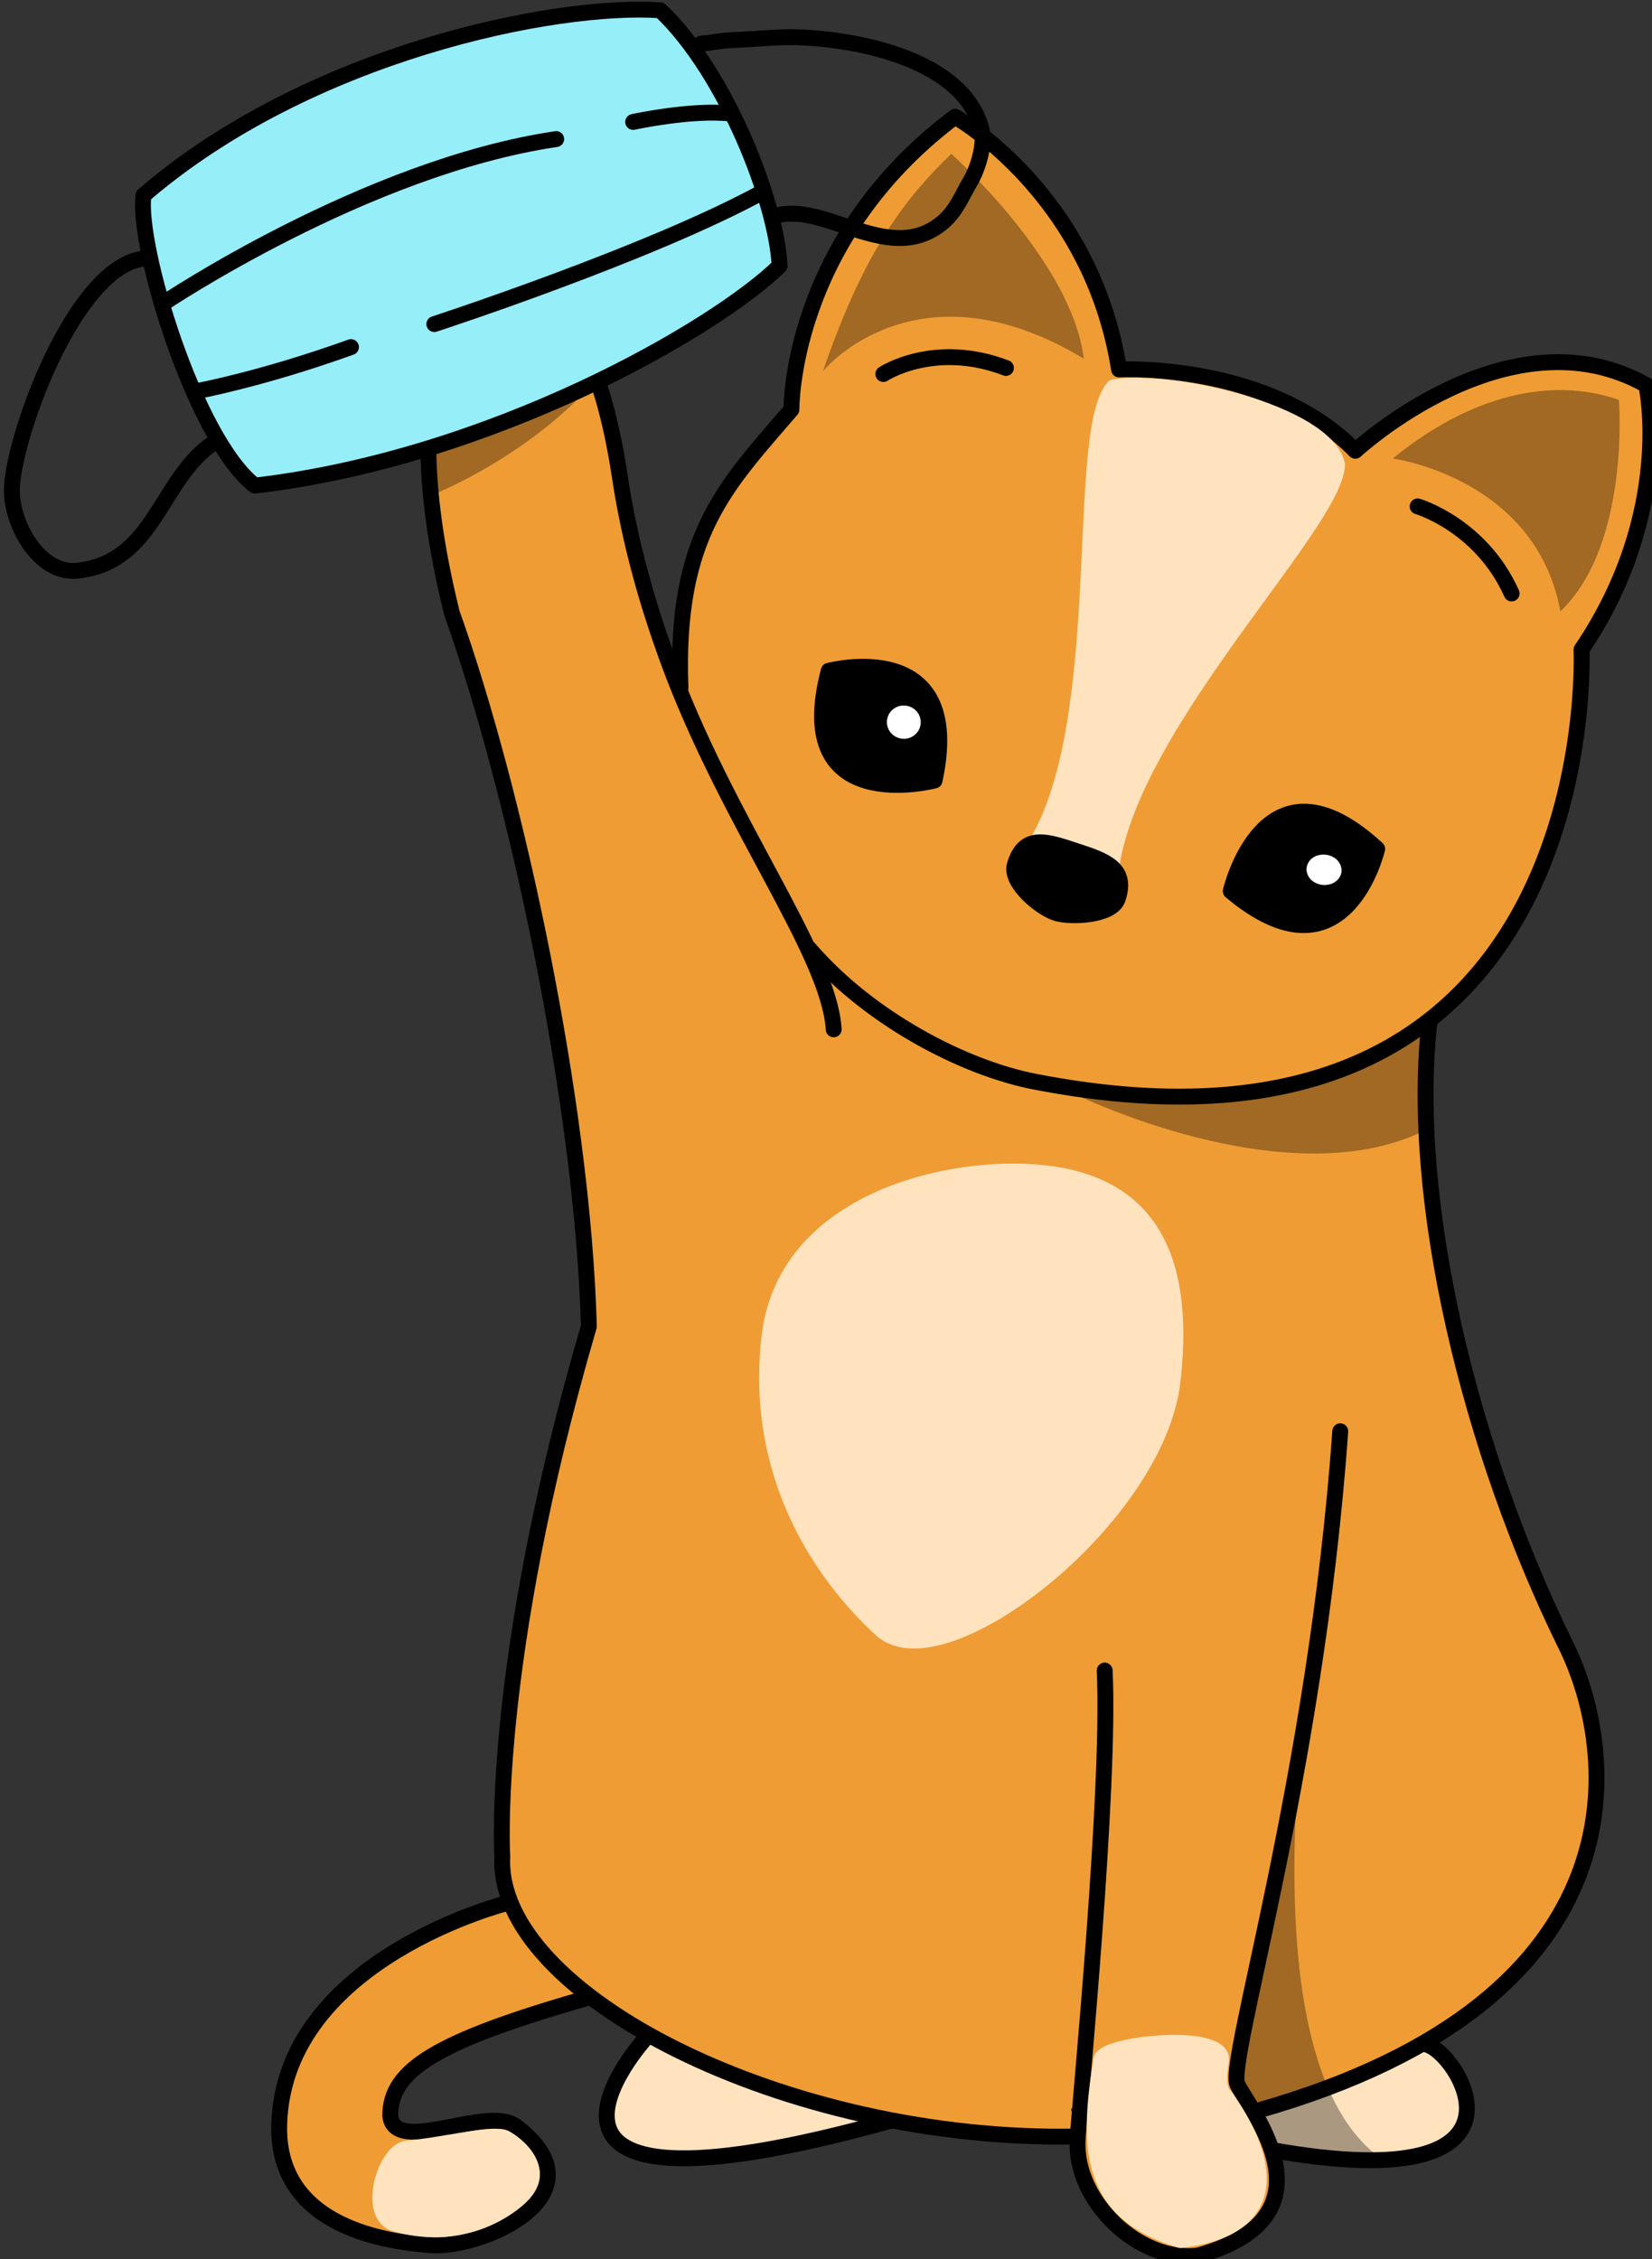 <?xml version="1.0" encoding="UTF-8"?>
<svg width="235.35" height="321.9" version="1.1" viewBox="0 0 62.269 85.169" xmlns="http://www.w3.org/2000/svg" xmlns:cc="http://creativecommons.org/ns#" xmlns:dc="http://purl.org/dc/elements/1.1/" xmlns:rdf="http://www.w3.org/1999/02/22-rdf-syntax-ns#" xmlns:vectornator="http://vectornator.io">
 <rect x="0" y="0" width="62.269" height="85.169" fill="#333333" stroke="none"/>
 <g transform="translate(-112.83 -84.632)">
  <g transform="matrix(.265 0 0 .265 -4.087 33.656)" clip-rule="evenodd" fill-rule="evenodd" stroke-linecap="round" stroke-linejoin="round" vectornator:layerName="Layer 2">
   <g transform="rotate(-28.137 300.15 319.33)" fill-rule="evenodd">
    <g transform="matrix(1.464 0 0 1.464 -149.81 -24.771)">
     <g stroke="#000" stroke-linecap="round" stroke-linejoin="round">
      <path d="m317.43 363.31c6.75 6.102 6.241 11.134 6.02 13.609-0.541 6.081-3.488 9.552-8.279 9.724-4.792 0.171-7.664-1.892-8.915-5.174-2.012-5.28 2.346-7.703 4.215-6.516 1.869 1.186 5.462 6.027 5.492 0.364 0.015-2.889-2.679-6.305-6.265-8.324-3.586-2.02 0.982-9.786 7.732-3.683z" fill="#d58719"/>
      <path d="m307.26 367.76c1.562 1.603-6.252 12.515-14.062-1.647-9.309-16.88 12.499 0.045 14.062 1.647z" fill="#fff"/>
      <path d="m260.88 343.83c-4.788-1.025-10.101 10.828 9.36 9.82 3.578-0.186-4.572-8.794-9.36-9.82z" fill="#fff"/>
      <path d="m320.58 360.26c2.07-3.299 4.734-10.581 7.111-26.507 0 0 1.672-3.582 3.532-8.662s3.907-11.658 4.655-17.65c0.038-0.306 0.035-0.608 9e-3 -0.91-0.027-0.301-0.077-0.601-0.134-0.903 3.668-0.735 6.873-2.391 9.755-4.839 2.881-2.448 5.438-5.69 7.807-9.598 0.723-1.192 1.211-2.645 1.466-4.269s0.277-3.419 0.066-5.294c0.02 3e-3 2.961-1.521 6.023-8.917 1.9-4.588 1.955-9.714-1.273-10.552-2.479-0.643-5.864-0.463-8.949-0.044-3.084 0.418-5.868 1.076-7.145 1.388-0.987-0.691-2.02-1.358-3.126-1.979-1.105-0.621-2.284-1.197-3.562-1.709-1.415-0.566-2.795-1.08-4.146-1.55-1.351-0.471-2.675-0.899-3.978-1.293-0.652-2.209-2.165-6.311-4.055-9.755-1.891-3.444-4.159-6.23-6.321-5.808-2.33 0.456-4.73 3.509-6.729 6.823-2 3.315-3.6 6.892-4.333 8.396-1.945 0.793-3.262 1.82-4.349 3.288-1.086 1.467-1.941 3.376-2.963 5.931-1.246 3.113-1.894 6.301-1.985 9.46-0.091 3.16 0.375 6.291 1.359 9.29-1.166 0.055-3.411 0.601-6.741 3.38-3.331 2.778-7.748 7.79-13.259 16.776 0 0-4.797 3.417-9.97 8.571-5.172 5.153-10.719 12.044-12.217 18.991-1.372 6.364 5.996 16.328 16.722 24.043 10.727 7.715 24.763 13.144 36.824 10.513 4.317-1.039 7.836-3.311 9.906-6.611z" fill="#d58719"/>
     </g>
     <g fill="#fff" stroke-linecap="round" stroke-linejoin="round">
      <path d="m309.98 339.82c3.489-0.304 12.157 0.374 18.152-9.751 6.294-13.884 6.857-22.28 6.974-26.754-6.457-10.98-20.666-18.363-34.331-18.026-6.538 0.146-14.202 9.679-20.417 19.693-5.383 8.743-0.993 13.336 0.41 16.136 10.117 13.74 11.483 19.242 29.212 18.702z" stroke="#fff"/>
      <path d="m296.75 337.78c-5.462 10.374-27.122 33.239-10.347 33.352 7.639 0.052 3.55-8.938 6.009-11.462 2.459-2.523 11.597-10.51 25.194-27.097" stroke="#000"/>
      <path d="m290.86 333.66c-5.994 7.81-8.69 34.065-20.8 30.279-5.344-1.671-6.311-5.26-1.737-7.745 4.035-2.194 2.806-0.277 8.016-20.023 4.045-15.329 8.068-21.915 8.068-21.915" stroke="#000"/>
      <path d="m319.59 274.85c6.603-5.209 6.716-6.261 12.564-15.416 3.237 0.825 5.429 1.768 8.848 3.811-5.098 7.192-7.1 10.634-8.76 18.171-5.902 2.917-10.694-1.509-12.652-6.566z" stroke="#fff"/>
     </g>
     <g stroke-linecap="round" stroke-linejoin="round">
      <path d="m333.78 283.59c0.364-4.815 10.048-3.432 9.546 1.024s-9.573 3.167-9.546-1.024z" stroke="#000"/>
      <path d="m310.4 268.23c2.626-4.053 10.464 1.8 7.889 5.471s-9.92-1.806-7.889-5.471z" stroke="#000"/>
      <path d="m334.84 291.41s14.023 0.901 17.277-0.678c-1.418 3.625-6.422 8.91-8.683 10.417-6.205 4.224-10.049 3.827-12.828 3.355-4.906-0.832 4.234-13.094 4.234-13.094z" fill="#fff" stroke="#fff"/>
      <path d="m301.57 264.55c2.124 0.435 8.538 13.646 8.538 13.646s-6.712 10.026-9.492 9.651c-0.708-6.5-1.398-5.911-1.626-11.151-0.246-2.956 0.148-6.665 2.58-12.146z" fill="#fff" stroke="#fff"/>
      <path d="m338.66 293.62c-4.074 4.341-3.011 10.547-3.156 12.348-12.794 1.388-33.594-5.866-36.33-20.981 3.709-1.995 5.631-3.28 6.908-9.549 12.286 0.959 27.36 7.014 32.578 18.182z" fill="#abf4ff" stroke="#000"/>
     </g>
     <g fill="#b1486f" fill-opacity="0" stroke="#000">
      <path d="m338.66 293.62s5.842 3.402 10.666 3.353" stroke-linecap="butt" stroke-linejoin="miter"/>
      <g stroke-linecap="round" stroke-linejoin="round">
       <path d="m309.83 282.23c-2.533-1.157-5.481-1.731-5.481-1.731l1.778-5.028s-4.306-0.619-7.378-5.711"/>
       <path d="m312.99 283.6c8.218 2.87 16.17 7.689 23.312 13.582"/>
       <path d="m301.86 283.42s5.022 6.678 17.929 13.098"/>
       <path d="m324.09 298.62s5.293 2.322 11.16 3.301"/>
      </g>
     </g>
     <g stroke-linecap="round" stroke-linejoin="round">
      <path d="m337.41 283.2c0-0.282 0.113-0.666 0.702-0.666 0.588 0 0.606 0.212 0.606 0.494 0 0.281-0.018 0.525-0.606 0.525-0.589 0-0.702-0.072-0.702-0.353z" stroke="#fff" stroke-width="1.04"/>
      <path d="m312.73 270.2c-0.018-0.281 0.07-0.672 0.657-0.71 0.588-0.038 0.619 0.172 0.638 0.453 0.018 0.28 0.016 0.525-0.571 0.564-0.588 0.038-0.705-0.027-0.724-0.307z" stroke="#fff" stroke-width="1.04"/>
      <g>
       <path d="m345.6 266.2c0.956-1.02 6.578-3.265 11.881-1.076 5.304 2.189-0.361 7.884-3.741 11.467-3.379 3.582-7.711-6.948-8.14-10.391z" fill="#ffa66f" stroke="#000"/>
       <path d="m312.09 256.57c-0.636-4.137 0.354-7.257 4.289-10.713 4.246-3.728 8.35 2.822 7.482 8.944-1.592 1.89-9.648 4.49-11.771 1.769z" fill="#ffa66f" stroke="#000"/>
       <path d="m314.46 380.22c0.582 1.271 0.934 2.668 0.916 3.756-0.019 1.087-0.213 1.631-1.111 1.664-2.592-0.149-3.847-0.751-4.617-1.264-0.771-0.513-1.855-1.529-2.692-3.862-0.162-1.138-0.35-2.467 0.231-3.399 0.58-0.931 1.579-1.534 2.413-1.398 0.403 0.066 1.604 0.956 2.712 1.947 1.107 0.991 2.121 2.084 2.148 2.556z" fill="#fff" stroke="#fff"/>
      </g>
     </g>
    </g>
    <g transform="rotate(28.137 415.2 322.32)" clip-rule="evenodd" stroke-linecap="round" stroke-linejoin="round">
     <g id="Kikki box" transform="translate(-191.84 176.18)" vectornator:layerName="Kikki box">
      <g stroke="#000" stroke-linecap="round">
       <path d="m307.06 340.36 63.64-38.184 63.639 38.184-63.639 38.184z" fill="#624607"/>
       <path d="m370.7 302.18v25.456l-63.64 38.184v-25.456z" fill="#906505"/>
       <path d="m370.7 302.18-12.728-12.728-63.64 38.184 12.728 12.728z" fill="#b67e00"/>
       <path d="m434.34 340.36 12.728-12.728-63.639-38.184-12.728 12.728z" fill="#b67e00"/>
       <path d="m370.7 327.63 63.639 38.184v-25.456l-63.639-38.184z" fill="#906505"/>
       <path d="m399.88 360.37c1.874-0.165 9.485 8.896-8.9 7.701l-1.523-2.505" fill="#ffe3bf"/>
       <path d="m392.26 291.35-44.625 5.406 21.673 74.393 20.39-5.331 0.031-0.031 1.808 6.237c23.935-9.839 18.288-31.532 14.38-37.612-7.356-11.445-13-26.69-13-38.125z" fill="#f09c34"/>
       <path d="m343.67 280.8c-1.462-9.541 1.424-12.99 4.955-18.213 0 0-1.34-10.518 8.147-19.49 0 0 9.075 3.815 12.066 14.643 0 0 9.281-1.546 15.365 3.404 0 0 8.607-10.051 17.738-6.188 0 0 2.681 7.734-2.166 17.016 0 0 5.466 33.824-31.144 30.937-4.483-0.354-10.747-2.725-15.059-6.719" fill="#f09c34"/>
      </g>
      <path d="m368.63 258.89c3.59-0.999 13.396 0.11 14.516 3.246 0.346 3.894-12.089 18.839-11.217 28.102l-5.697-0.781c5.189-7.521 0.059-27.326 2.398-30.567z" fill="#ffe3bf" stroke="#ffe3bf" stroke-linecap="round"/>
      <g stroke="#000" stroke-linecap="round">
       <path d="m390.49 327.6s-3.533 34.361 7.64 40.298l-16.757 0.573z" fill-opacity=".331" stroke-opacity="0"/>
       <path d="m382.87 381.22c-18.114 2.443-41.123-12.38-41.641-21.036 0 0-2.51-16.849 1.273-38.773-1.977-13.928-8.425-33.014-13.67-43.675-6.018-16.249-0.548-20.012-0.548-20.012s5.967-4.988 10.091 10.297c1.111 4.117 2.646 7.781 4.295 11.087 4.86 9.741 12.197 17.226 13.03 21.965" fill="#f09c34"/>
       <path d="m360.23 284.78s-8.794 3.425-7.406-6.109c0 0 8.338-3.256 7.406 6.109z"/>
       <path d="m379.55 289.59s1.085-9.374 8.863-3.688c0 0-1.021 8.892-8.863 3.688z"/>
      </g>
      <path d="m357.32 281.35c0-0.304 0.254-0.551 0.569-0.551 0.314 0 0.569 0.247 0.569 0.551s-0.255 0.55-0.569 0.55c-0.315 0-0.569-0.246-0.569-0.55z" fill="#fff" stroke="#fff" stroke-linecap="butt"/>
      <path d="m384.63 287.59c0-0.252 0.271-0.457 0.606-0.457 0.336 0 0.607 0.205 0.607 0.457 0 0.253-0.271 0.458-0.607 0.458-0.335 0-0.606-0.205-0.606-0.458z" fill="#fff" stroke="#fff" stroke-linecap="butt"/>
      <g stroke="#000" stroke-linecap="round">
       <path d="m365.84 289.51c0.355-2.115 1.909-1.704 3.754-1.325s3.369 0.704 2.927 2.698c-0.246 1.107-2.804 1.507-3.754 1.325-1.013-0.195-3.114-1.58-2.927-2.698z"/>
       <path d="m326.66 270.55s6.141-3.194 9.92-9l-1.371-2.871-8.343 3.369s-1.702 2.329-0.206 8.502z" fill-opacity=".331" stroke-opacity="0"/>
       <path d="m306.55 253.81c9.326-10.097 24.414-14.976 31.021-15.27 4.619 3.478 8.678 11.313 9.287 15.145-3.536 4.36-16.593 14.061-31.264 17.495-4.078-2.477-9.102-14.129-9.044-17.37z" fill="#96eef9"/>
      </g>
      <g fill-opacity="0" stroke="#000" stroke-linecap="round">
       <path d="m307.04 257.76c-4.172 0.936-6.791 11.546-6.643 15.154 0.092 2.259 2.293 5.396 4.699 4.856 4.848-1.088 4.508-6.442 7.679-9.029"/>
       <path d="m340.43 240.35c-0.311 0.012 0.399-0.118 0.471-0.139 0.499-0.146 1.04-0.274 1.557-0.349 1.279-0.186 2.541-0.5 3.833-0.609 3.882-0.329 10.627 0.224 12.231 4.452 0.354 0.934 0.031 2.525-0.34 3.348-0.419 0.933-0.647 1.895-1.389 2.7-2.941 3.191-7.402-0.371-10.445 0.784"/>
       <path d="m308.51 260.47s11.735-10.004 23.465-13.127"/>
      </g>
      <g fill="#fff" fill-opacity="0" stroke="#000" stroke-linecap="round">
       <path d="m336.67 245.72s3.565-1.213 6.018-1.218"/>
       <path d="m311.43 265.63s3.928-1.208 9.179-3.804"/>
       <path d="m325.67 259.79s12.954-5.924 19.62-10.626"/>
      </g>
      <path d="m354.12 259.71s2.938-2.462 7.63-1.256" fill-opacity="0" stroke="#000" stroke-linecap="round"/>
      <path d="m388.5 264.18s4.092 0.708 6.503 4.779" fill-opacity="0" stroke="#000" stroke-linecap="round"/>
      <g fill="#ffe3bf" stroke="#ffe3bf" stroke-linecap="round">
       <path d="m337.04 374.15c-1.443 0.266-2.126 4.494-0.27 4.801 3.875 0.641 6.524-1.225 7.678-2.607 1.719-2.058-1.158-3.525-1.538-3.562-1.04-0.1-4.046 1.031-5.87 1.368z"/>
       <path d="m353.87 320.81c0-8.783 10.243-12.24 16.066-12.24 5.824 0 9.472 3.302 9.472 12.085s-12.238 20.703-16.454 17.632c-4.078-2.969-9.084-8.694-9.084-17.477z"/>
       <path d="m379.8 363.63c0.048-1.019 7.611-2.669 7.488-0.75-0.098 1.533 0.313 1.978 0.313 1.978s7.506 7.362-1.554 9.507c-5.976-1.051-6.514-5.13-6.247-10.735z"/>
      </g>
      <g fill-opacity=".331" stroke="#000" stroke-linecap="round" stroke-opacity="0">
       <path d="m371.11 303.36c5.297 0.167 18.587-2.827 21.811-6.519 0.73 9.657 0.383 6.405 0.383 6.405-8.205 5.17-22.194 0.114-22.194 0.114z"/>
       <path d="m386.6 261.36c5.045-5.158 10.064-6.13 13.734-5.278 0 0 1.753 8.969-2.153 13.647-2.487-8.194-11.581-8.369-11.581-8.369z"/>
       <path d="m350.32 259.95c1.792-8.163 4.087-11.585 6.471-14.503 0 0 8.319 5.86 9.755 11.87-11.225-5.127-16.226 2.633-16.226 2.633z"/>
       <path d="m383.8 244.29"/>
      </g>
      <g stroke="#000" stroke-linecap="round">
       <path d="m370.7 416.74 63.639-37.727v-38.648l-63.639 38.184z" fill="#b67e00"/>
       <path d="m370.7 378.54 12.728 12.728 63.639-38.184-12.728-12.728z" fill="#dc9a04"/>
       <path d="m307.06 380.44 63.64 36.04v-37.938l-63.64-38.184z" fill="#b67e00"/>
       <path d="m307.06 340.36h-25.456l63.64 38.184h25.456l-10.244-6.146-2.493-1.496-23.095-13.857z" fill="#b67e00"/>
       <path d="m390.26 322.61c0.937 21.877-2.649 40.351-1.761 41.633 0.189 0.274 0.801 0.847 1.161 1.31 1.871 2.409 4.657 6.81-2.423 9.657-3.569 0.87-8.147-2.48-8.355-6.441-0.131-2.48-0.436-22.019-1.654-29.504" fill="#f09c34"/>
      </g>
     </g>
     <g id="Kikki" transform="matrix(2.244 .256 -.256 2.244 231.06 -338.03)" vectornator:layerName="Kikki">
      <g stroke="#000" stroke-linecap="round">
       <path d="m172.58 361.62s-13.615 5.072-12.789 15.461c0.53 6.674 7.937 6.613 10.308 6.537 3.338-0.107 10.624-4.458 4.521-8.051-1.937-1.14-7.376 2.726-7.936 0.244-0.348-2.884 2.399-5.007 11.396-8.745" fill="#f09c34"/>
       <path d="m230.86 363.95c1.874-0.166 9.485 8.896-8.9 7.701l-1.523-2.506" fill="#ffe3bf"/>
       <path d="m182.12 369.11s-10.042 13.938 15.89 3.445" fill="#ffe3bf"/>
       <path d="m223.24 294.93-44.625 5.407 27.657 71.093 14.406-2.031 0.031-0.031 0.188-0.063c23.935-9.839 19.908-25.232 16-31.312-7.356-11.445-13-26.691-13-38.125z" fill="#f09c34"/>
       <path d="m174.65 284.38c-1.462-9.54 1.424-12.99 4.955-18.212 0 0-1.34-10.519 8.147-19.49 0 0 9.075 3.815 12.066 14.643 0 0 9.281-1.547 15.365 3.403 0 0 8.607-10.05 17.738-6.187 0 0 2.681 7.734-2.166 17.015 0 0 5.466 33.825-31.144 30.938-4.483-0.354-10.747-2.725-15.059-6.72" fill="#f09c34"/>
      </g>
      <path d="m199.62 262.47c3.59-0.999 13.396 0.11 14.516 3.245 0.346 3.894-12.089 18.839-11.217 28.103l-5.697-0.781c5.189-7.521 0.059-27.326 2.398-30.567z" fill="#ffe3bf" stroke="#ffe3bf" stroke-linecap="round"/>
      <g stroke="#000" stroke-linecap="round">
       <path d="m221.47 331.18s-3.533 34.361 7.64 40.297l-16.757 0.573z" fill-opacity=".331" stroke-opacity="0"/>
       <path d="m209.81 372.2c-18.113 2.443-37.449-4.763-37.967-13.42 0 0-2.15-11.865 1.633-33.788-1.977-13.928-8.425-33.015-13.67-43.675-6.018-16.25-0.548-20.012-0.548-20.012s5.967-4.989 10.091 10.296c1.111 4.117 2.646 7.782 4.295 11.087 4.86 9.742 12.197 17.227 13.03 21.965" fill="#f09c34"/>
       <path d="m221.24 326.19c0.937 21.877-2.649 40.351-1.761 41.633 0.189 0.274 0.504 0.656 0.864 1.119 1.872 2.409 4.954 7-2.126 9.847-3.569 0.871-8.147-2.48-8.356-6.44-0.13-2.481-0.435-22.019-1.653-29.504" fill="#f09c34"/>
       <path d="m191.21 288.36s-8.794 3.425-7.406-6.109c0 0 8.338-3.257 7.406 6.109z"/>
       <path d="m210.53 293.17s1.085-9.375 8.863-3.689c0 0-1.021 8.893-8.863 3.689z"/>
      </g>
      <path d="m188.3 284.93c0-0.305 0.254-0.551 0.569-0.551 0.314 0 0.569 0.246 0.569 0.551 0 0.304-0.255 0.55-0.569 0.55-0.315 0-0.569-0.246-0.569-0.55z" fill="#fff" stroke="#fff" stroke-linecap="butt"/>
      <path d="m215.61 291.17c0-0.253 0.271-0.458 0.606-0.458 0.336 0 0.607 0.205 0.607 0.458 0 0.252-0.271 0.457-0.607 0.457-0.335 0-0.606-0.205-0.606-0.457z" fill="#fff" stroke="#fff" stroke-linecap="butt"/>
      <g stroke="#000" stroke-linecap="round">
       <path d="m196.83 293.09c0.355-2.115 1.909-1.704 3.754-1.325 1.845 0.38 3.369 0.705 2.927 2.699-0.246 1.107-2.804 1.507-3.754 1.324-1.013-0.194-3.114-1.579-2.927-2.698z"/>
       <path d="m157.64 274.13s6.141-3.194 9.92-9l-1.371-2.871-8.343 3.368s-1.702 2.329-0.206 8.503z" fill-opacity=".331" stroke-opacity="0"/>
       <path d="m137.53 257.39c9.326-10.096 24.414-14.976 31.021-15.27 4.619 3.479 8.678 11.313 9.287 15.146-3.536 4.359-16.593 14.061-31.264 17.494-4.078-2.476-9.102-14.129-9.044-17.37z" fill="#96eef9"/>
      </g>
      <g fill-opacity="0" stroke="#000" stroke-linecap="round">
       <path d="m138.02 261.34c-4.172 0.936-6.791 11.546-6.643 15.154 0.092 2.258 2.293 5.396 4.699 4.856 4.848-1.088 4.508-6.442 7.679-9.029"/>
       <path d="m171.41 243.93c-0.311 0.013 0.399-0.117 0.471-0.138 0.499-0.147 1.04-0.275 1.557-0.35 1.279-0.185 2.541-0.499 3.833-0.609 3.882-0.328 10.627 0.225 12.231 4.453 0.354 0.934 0.031 2.524-0.34 3.348-0.419 0.933-0.647 1.894-1.389 2.7-2.941 3.191-7.402-0.371-10.445 0.784"/>
       <path d="m139.49 264.05s11.735-10.005 23.465-13.128"/>
      </g>
      <g fill="#fff" fill-opacity="0" stroke="#000" stroke-linecap="round">
       <path d="m167.65 249.3s3.565-1.214 6.018-1.219"/>
       <path d="m142.42 269.21s3.928-1.209 9.179-3.805"/>
       <path d="m156.65 263.37s12.954-5.925 19.62-10.626"/>
      </g>
      <path d="m185.1 263.29s2.938-2.461 7.63-1.256" fill-opacity="0" stroke="#000" stroke-linecap="round"/>
      <path d="m219.48 267.76s4.092 0.707 6.503 4.778" fill-opacity="0" stroke="#000" stroke-linecap="round"/>
      <g fill="#ffe3bf" stroke="#ffe3bf" stroke-linecap="round">
       <path d="m168.02 377.72c-1.443 0.267-2.126 4.494-0.27 4.801 3.875 0.641 6.524-1.225 7.678-2.607 1.719-2.058-1.158-3.525-1.538-3.561-1.04-0.1-4.046 1.031-5.87 1.367z"/>
       <path d="m184.85 324.39c0-8.783 10.243-12.24 16.066-12.24 5.824 0 9.472 3.302 9.472 12.085s-12.238 20.702-16.454 17.632c-4.078-2.97-9.084-8.694-9.084-17.477z"/>
       <path d="m210.78 367.21c0.048-1.019 7.611-2.669 7.488-0.751-0.098 1.534 0.313 1.979 0.313 1.979s7.506 7.362-1.554 9.507c-5.976-1.051-6.514-5.131-6.247-10.735z"/>
      </g>
      <g fill-opacity=".331" stroke="#000" stroke-linecap="round" stroke-opacity="0">
       <path d="m202.09 306.94c5.297 0.166 18.587-2.827 21.811-6.52 0.73 9.658 0.383 6.406 0.383 6.406-8.205 5.17-22.194 0.114-22.194 0.114z"/>
       <path d="m217.58 264.94c5.045-5.159 10.064-6.13 13.734-5.278 0 0 1.753 8.969-2.153 13.646-2.487-8.193-11.581-8.368-11.581-8.368z"/>
       <path d="m181.31 263.53c1.792-8.163 4.087-11.585 6.471-14.503 0 0 8.319 5.86 9.755 11.87-11.225-5.127-16.226 2.633-16.226 2.633z"/>
       <path d="m214.78 247.87"/>
      </g>
     </g>
    </g>
   </g>
  </g>
 </g>
</svg>
